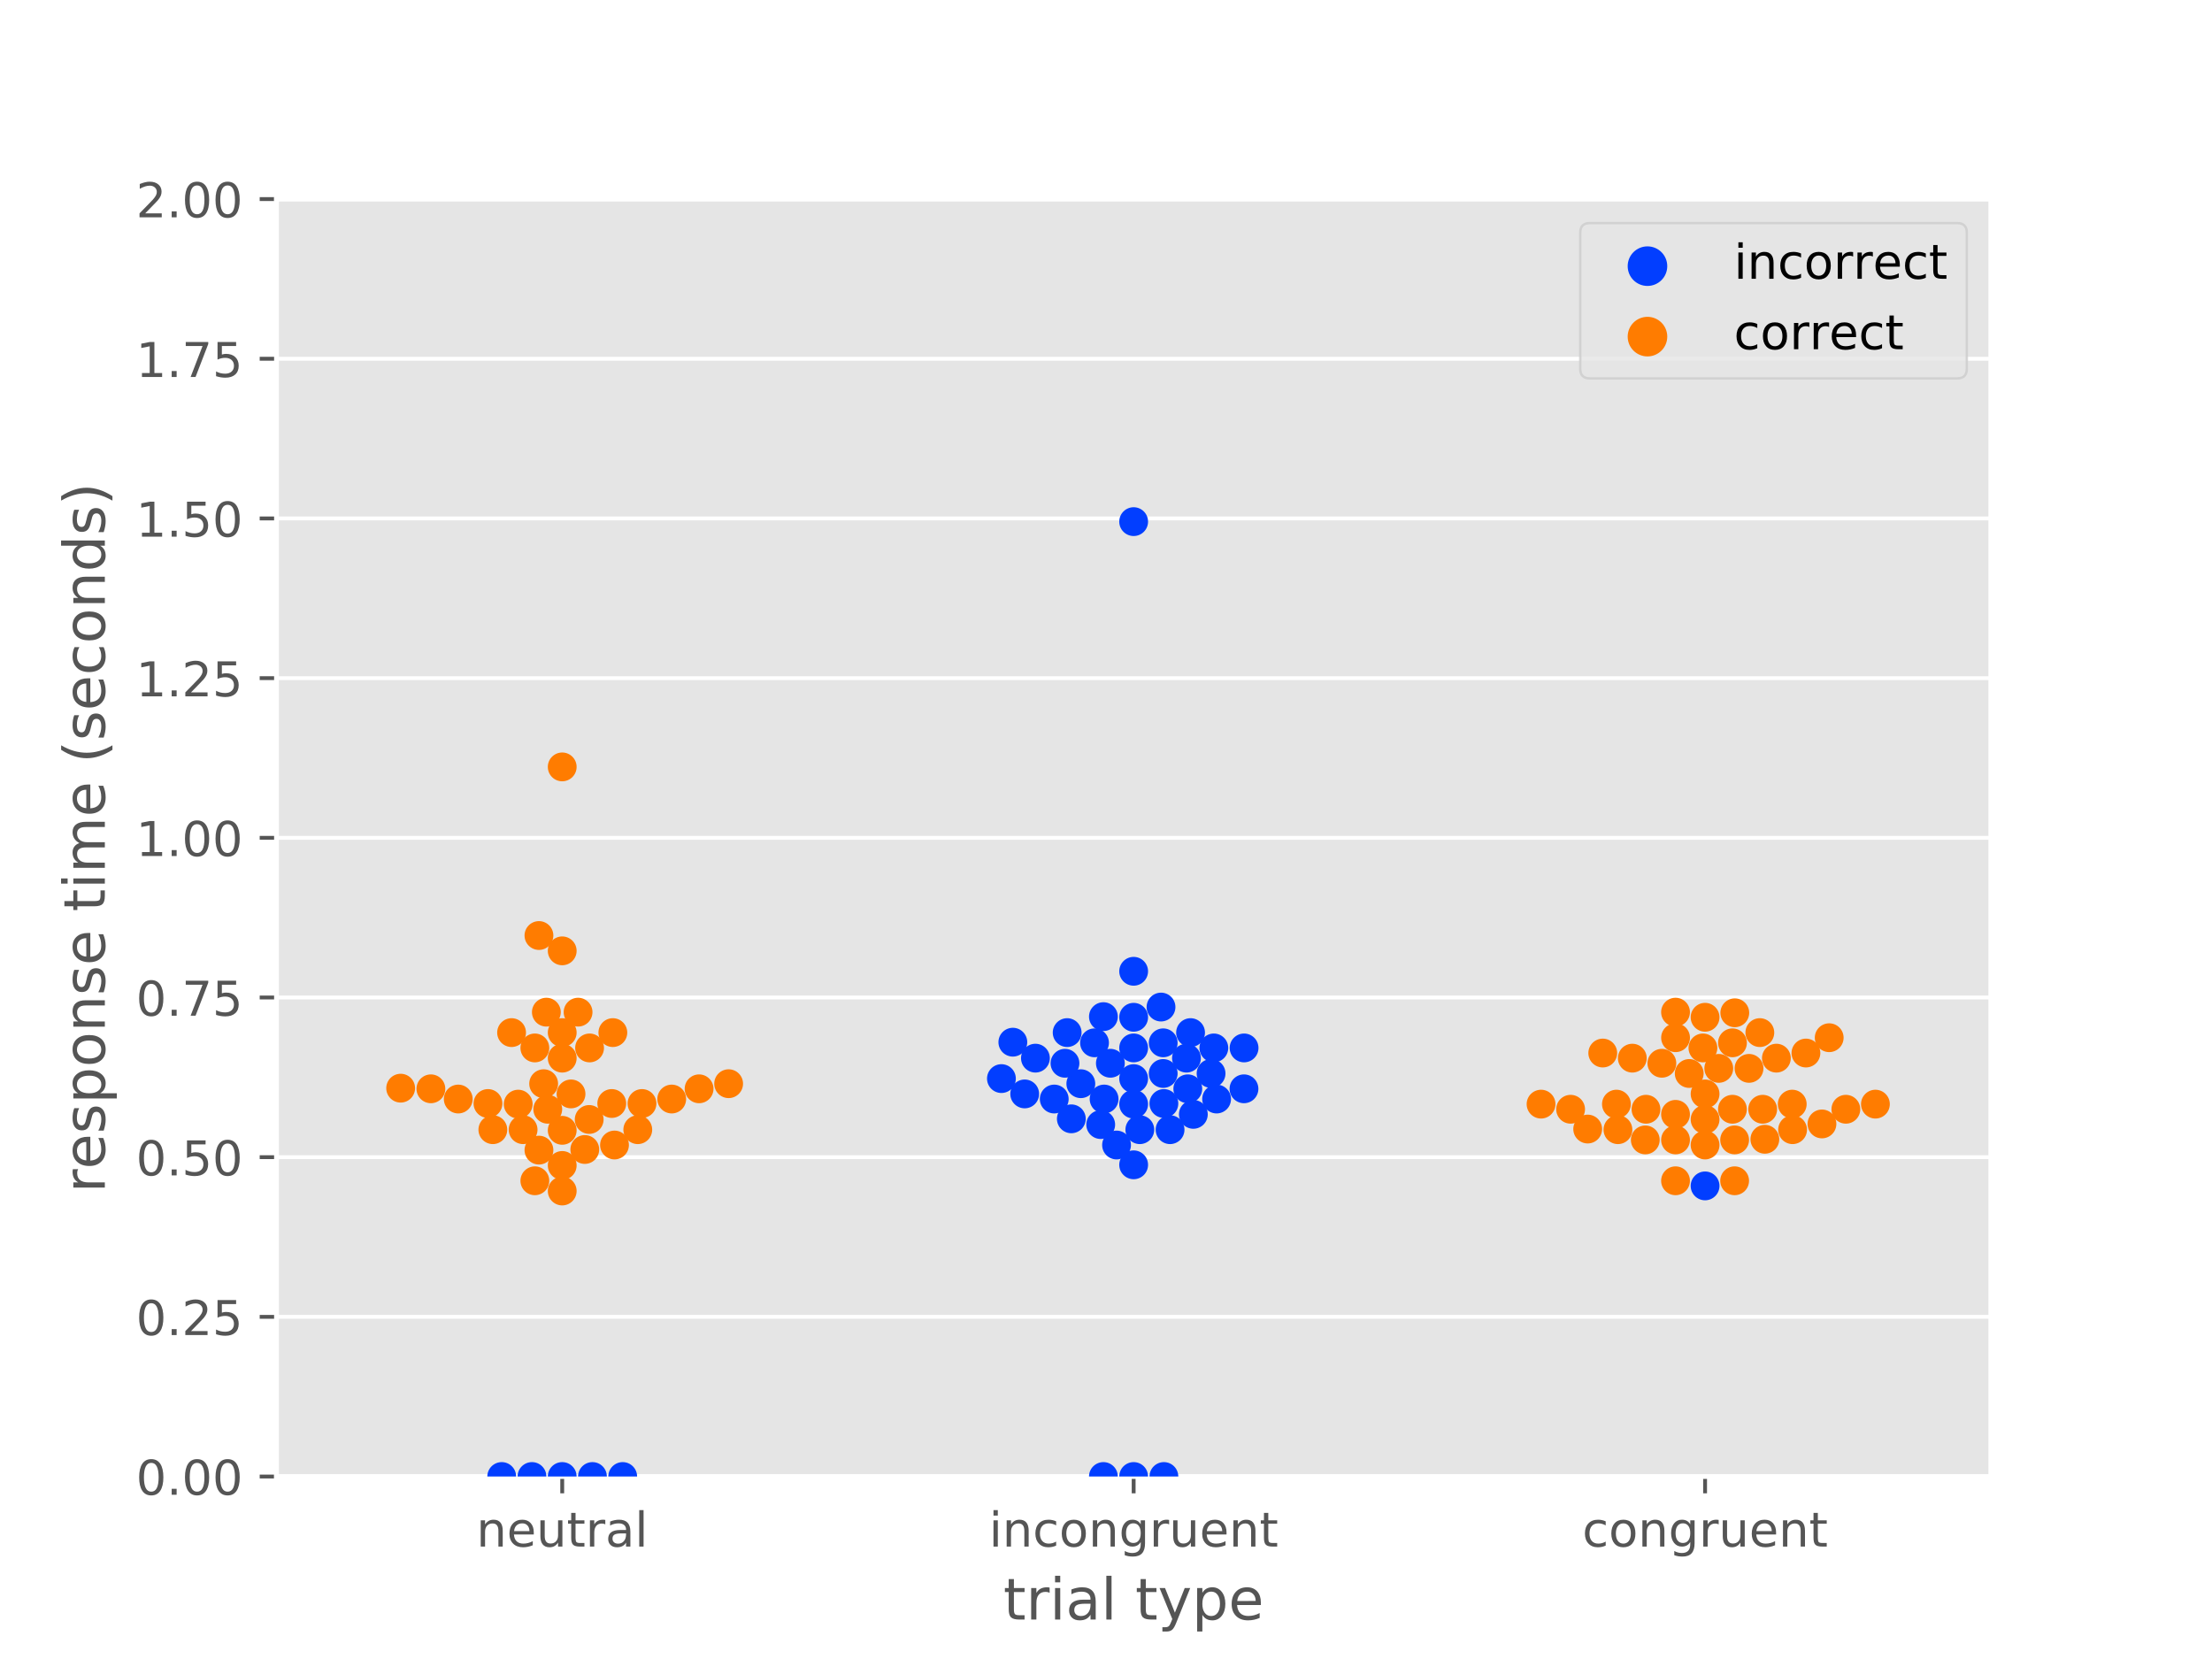 <?xml version="1.0" encoding="utf-8" standalone="no"?>
<!DOCTYPE svg PUBLIC "-//W3C//DTD SVG 1.1//EN"
  "http://www.w3.org/Graphics/SVG/1.1/DTD/svg11.dtd">
<!-- Created with matplotlib (https://matplotlib.org/) -->
<svg height="345.6pt" version="1.1" viewBox="0 0 460.8 345.6" width="460.8pt" xmlns="http://www.w3.org/2000/svg" xmlns:xlink="http://www.w3.org/1999/xlink">
 <defs>
  <style type="text/css">
*{stroke-linecap:butt;stroke-linejoin:round;}
  </style>
 </defs>
 <g id="figure_1">
  <g id="patch_1">
   <path d="M 0 345.6 
L 460.8 345.6 
L 460.8 0 
L 0 0 
z
" style="fill:#ffffff;"/>
  </g>
  <g id="axes_1">
   <g id="patch_2">
    <path d="M 57.6 307.584 
L 414.72 307.584 
L 414.72 41.472 
L 57.6 41.472 
z
" style="fill:#e5e5e5;"/>
   </g>
   <g id="matplotlib.axis_1">
    <g id="xtick_1">
     <g id="line2d_1">
      <defs>
       <path d="M 0 0 
L 0 3.5 
" id="m6e125bd7ee" style="stroke:#555555;stroke-width:0.8;"/>
      </defs>
      <g>
       <use style="fill:#555555;stroke:#555555;stroke-width:0.8;" x="117.12" xlink:href="#m6e125bd7ee" y="307.584"/>
      </g>
     </g>
     <g id="text_1">
      <!-- neutral -->
      <defs>
       <path d="M 54.891 33.016 
L 54.891 0 
L 45.906 0 
L 45.906 32.719 
Q 45.906 40.484 42.875 44.328 
Q 39.844 48.188 33.797 48.188 
Q 26.516 48.188 22.312 43.547 
Q 18.109 38.922 18.109 30.906 
L 18.109 0 
L 9.078 0 
L 9.078 54.688 
L 18.109 54.688 
L 18.109 46.188 
Q 21.344 51.125 25.703 53.562 
Q 30.078 56 35.797 56 
Q 45.219 56 50.047 50.172 
Q 54.891 44.344 54.891 33.016 
z
" id="DejaVuSans-110"/>
       <path d="M 56.203 29.594 
L 56.203 25.203 
L 14.891 25.203 
Q 15.484 15.922 20.484 11.062 
Q 25.484 6.203 34.422 6.203 
Q 39.594 6.203 44.453 7.469 
Q 49.312 8.734 54.109 11.281 
L 54.109 2.781 
Q 49.266 0.734 44.188 -0.344 
Q 39.109 -1.422 33.891 -1.422 
Q 20.797 -1.422 13.156 6.188 
Q 5.516 13.812 5.516 26.812 
Q 5.516 40.234 12.766 48.109 
Q 20.016 56 32.328 56 
Q 43.359 56 49.781 48.891 
Q 56.203 41.797 56.203 29.594 
z
M 47.219 32.234 
Q 47.125 39.594 43.094 43.984 
Q 39.062 48.391 32.422 48.391 
Q 24.906 48.391 20.391 44.141 
Q 15.875 39.891 15.188 32.172 
z
" id="DejaVuSans-101"/>
       <path d="M 8.5 21.578 
L 8.5 54.688 
L 17.484 54.688 
L 17.484 21.922 
Q 17.484 14.156 20.5 10.266 
Q 23.531 6.391 29.594 6.391 
Q 36.859 6.391 41.078 11.031 
Q 45.312 15.672 45.312 23.688 
L 45.312 54.688 
L 54.297 54.688 
L 54.297 0 
L 45.312 0 
L 45.312 8.406 
Q 42.047 3.422 37.719 1 
Q 33.406 -1.422 27.688 -1.422 
Q 18.266 -1.422 13.375 4.438 
Q 8.5 10.297 8.5 21.578 
z
M 31.109 56 
z
" id="DejaVuSans-117"/>
       <path d="M 18.312 70.219 
L 18.312 54.688 
L 36.812 54.688 
L 36.812 47.703 
L 18.312 47.703 
L 18.312 18.016 
Q 18.312 11.328 20.141 9.422 
Q 21.969 7.516 27.594 7.516 
L 36.812 7.516 
L 36.812 0 
L 27.594 0 
Q 17.188 0 13.234 3.875 
Q 9.281 7.766 9.281 18.016 
L 9.281 47.703 
L 2.688 47.703 
L 2.688 54.688 
L 9.281 54.688 
L 9.281 70.219 
z
" id="DejaVuSans-116"/>
       <path d="M 41.109 46.297 
Q 39.594 47.172 37.812 47.578 
Q 36.031 48 33.891 48 
Q 26.266 48 22.188 43.047 
Q 18.109 38.094 18.109 28.812 
L 18.109 0 
L 9.078 0 
L 9.078 54.688 
L 18.109 54.688 
L 18.109 46.188 
Q 20.953 51.172 25.484 53.578 
Q 30.031 56 36.531 56 
Q 37.453 56 38.578 55.875 
Q 39.703 55.766 41.062 55.516 
z
" id="DejaVuSans-114"/>
       <path d="M 34.281 27.484 
Q 23.391 27.484 19.188 25 
Q 14.984 22.516 14.984 16.5 
Q 14.984 11.719 18.141 8.906 
Q 21.297 6.109 26.703 6.109 
Q 34.188 6.109 38.703 11.406 
Q 43.219 16.703 43.219 25.484 
L 43.219 27.484 
z
M 52.203 31.203 
L 52.203 0 
L 43.219 0 
L 43.219 8.297 
Q 40.141 3.328 35.547 0.953 
Q 30.953 -1.422 24.312 -1.422 
Q 15.922 -1.422 10.953 3.297 
Q 6 8.016 6 15.922 
Q 6 25.141 12.172 29.828 
Q 18.359 34.516 30.609 34.516 
L 43.219 34.516 
L 43.219 35.406 
Q 43.219 41.609 39.141 45 
Q 35.062 48.391 27.688 48.391 
Q 23 48.391 18.547 47.266 
Q 14.109 46.141 10.016 43.891 
L 10.016 52.203 
Q 14.938 54.109 19.578 55.047 
Q 24.219 56 28.609 56 
Q 40.484 56 46.344 49.844 
Q 52.203 43.703 52.203 31.203 
z
" id="DejaVuSans-97"/>
       <path d="M 9.422 75.984 
L 18.406 75.984 
L 18.406 0 
L 9.422 0 
z
" id="DejaVuSans-108"/>
      </defs>
      <g style="fill:#555555;" transform="translate(99.237 322.182)scale(0.1 -0.1)">
       <use xlink:href="#DejaVuSans-110"/>
       <use x="63.379" xlink:href="#DejaVuSans-101"/>
       <use x="124.902" xlink:href="#DejaVuSans-117"/>
       <use x="188.281" xlink:href="#DejaVuSans-116"/>
       <use x="227.49" xlink:href="#DejaVuSans-114"/>
       <use x="268.604" xlink:href="#DejaVuSans-97"/>
       <use x="329.883" xlink:href="#DejaVuSans-108"/>
      </g>
     </g>
    </g>
    <g id="xtick_2">
     <g id="line2d_2">
      <g>
       <use style="fill:#555555;stroke:#555555;stroke-width:0.8;" x="236.16" xlink:href="#m6e125bd7ee" y="307.584"/>
      </g>
     </g>
     <g id="text_2">
      <!-- incongruent -->
      <defs>
       <path d="M 9.422 54.688 
L 18.406 54.688 
L 18.406 0 
L 9.422 0 
z
M 9.422 75.984 
L 18.406 75.984 
L 18.406 64.594 
L 9.422 64.594 
z
" id="DejaVuSans-105"/>
       <path d="M 48.781 52.594 
L 48.781 44.188 
Q 44.969 46.297 41.141 47.344 
Q 37.312 48.391 33.406 48.391 
Q 24.656 48.391 19.812 42.844 
Q 14.984 37.312 14.984 27.297 
Q 14.984 17.281 19.812 11.734 
Q 24.656 6.203 33.406 6.203 
Q 37.312 6.203 41.141 7.25 
Q 44.969 8.297 48.781 10.406 
L 48.781 2.094 
Q 45.016 0.344 40.984 -0.531 
Q 36.969 -1.422 32.422 -1.422 
Q 20.062 -1.422 12.781 6.344 
Q 5.516 14.109 5.516 27.297 
Q 5.516 40.672 12.859 48.328 
Q 20.219 56 33.016 56 
Q 37.156 56 41.109 55.141 
Q 45.062 54.297 48.781 52.594 
z
" id="DejaVuSans-99"/>
       <path d="M 30.609 48.391 
Q 23.391 48.391 19.188 42.75 
Q 14.984 37.109 14.984 27.297 
Q 14.984 17.484 19.156 11.844 
Q 23.344 6.203 30.609 6.203 
Q 37.797 6.203 41.984 11.859 
Q 46.188 17.531 46.188 27.297 
Q 46.188 37.016 41.984 42.703 
Q 37.797 48.391 30.609 48.391 
z
M 30.609 56 
Q 42.328 56 49.016 48.375 
Q 55.719 40.766 55.719 27.297 
Q 55.719 13.875 49.016 6.219 
Q 42.328 -1.422 30.609 -1.422 
Q 18.844 -1.422 12.172 6.219 
Q 5.516 13.875 5.516 27.297 
Q 5.516 40.766 12.172 48.375 
Q 18.844 56 30.609 56 
z
" id="DejaVuSans-111"/>
       <path d="M 45.406 27.984 
Q 45.406 37.75 41.375 43.109 
Q 37.359 48.484 30.078 48.484 
Q 22.859 48.484 18.828 43.109 
Q 14.797 37.75 14.797 27.984 
Q 14.797 18.266 18.828 12.891 
Q 22.859 7.516 30.078 7.516 
Q 37.359 7.516 41.375 12.891 
Q 45.406 18.266 45.406 27.984 
z
M 54.391 6.781 
Q 54.391 -7.172 48.188 -13.984 
Q 42 -20.797 29.203 -20.797 
Q 24.469 -20.797 20.266 -20.094 
Q 16.062 -19.391 12.109 -17.922 
L 12.109 -9.188 
Q 16.062 -11.328 19.922 -12.344 
Q 23.781 -13.375 27.781 -13.375 
Q 36.625 -13.375 41.016 -8.766 
Q 45.406 -4.156 45.406 5.172 
L 45.406 9.625 
Q 42.625 4.781 38.281 2.391 
Q 33.938 0 27.875 0 
Q 17.828 0 11.672 7.656 
Q 5.516 15.328 5.516 27.984 
Q 5.516 40.672 11.672 48.328 
Q 17.828 56 27.875 56 
Q 33.938 56 38.281 53.609 
Q 42.625 51.219 45.406 46.391 
L 45.406 54.688 
L 54.391 54.688 
z
" id="DejaVuSans-103"/>
      </defs>
      <g style="fill:#555555;" transform="translate(206.021 322.182)scale(0.1 -0.1)">
       <use xlink:href="#DejaVuSans-105"/>
       <use x="27.783" xlink:href="#DejaVuSans-110"/>
       <use x="91.162" xlink:href="#DejaVuSans-99"/>
       <use x="146.143" xlink:href="#DejaVuSans-111"/>
       <use x="207.324" xlink:href="#DejaVuSans-110"/>
       <use x="270.703" xlink:href="#DejaVuSans-103"/>
       <use x="334.18" xlink:href="#DejaVuSans-114"/>
       <use x="375.293" xlink:href="#DejaVuSans-117"/>
       <use x="438.672" xlink:href="#DejaVuSans-101"/>
       <use x="500.195" xlink:href="#DejaVuSans-110"/>
       <use x="563.574" xlink:href="#DejaVuSans-116"/>
      </g>
     </g>
    </g>
    <g id="xtick_3">
     <g id="line2d_3">
      <g>
       <use style="fill:#555555;stroke:#555555;stroke-width:0.8;" x="355.2" xlink:href="#m6e125bd7ee" y="307.584"/>
      </g>
     </g>
     <g id="text_3">
      <!-- congruent -->
      <g style="fill:#555555;" transform="translate(329.619 322.182)scale(0.1 -0.1)">
       <use xlink:href="#DejaVuSans-99"/>
       <use x="54.98" xlink:href="#DejaVuSans-111"/>
       <use x="116.162" xlink:href="#DejaVuSans-110"/>
       <use x="179.541" xlink:href="#DejaVuSans-103"/>
       <use x="243.018" xlink:href="#DejaVuSans-114"/>
       <use x="284.131" xlink:href="#DejaVuSans-117"/>
       <use x="347.51" xlink:href="#DejaVuSans-101"/>
       <use x="409.033" xlink:href="#DejaVuSans-110"/>
       <use x="472.412" xlink:href="#DejaVuSans-116"/>
      </g>
     </g>
    </g>
    <g id="text_4">
     <!-- trial type -->
     <defs>
      <path id="DejaVuSans-32"/>
      <path d="M 32.172 -5.078 
Q 28.375 -14.844 24.75 -17.812 
Q 21.141 -20.797 15.094 -20.797 
L 7.906 -20.797 
L 7.906 -13.281 
L 13.188 -13.281 
Q 16.891 -13.281 18.938 -11.516 
Q 21 -9.766 23.484 -3.219 
L 25.094 0.875 
L 2.984 54.688 
L 12.5 54.688 
L 29.594 11.922 
L 46.688 54.688 
L 56.203 54.688 
z
" id="DejaVuSans-121"/>
      <path d="M 18.109 8.203 
L 18.109 -20.797 
L 9.078 -20.797 
L 9.078 54.688 
L 18.109 54.688 
L 18.109 46.391 
Q 20.953 51.266 25.266 53.625 
Q 29.594 56 35.594 56 
Q 45.562 56 51.781 48.094 
Q 58.016 40.188 58.016 27.297 
Q 58.016 14.406 51.781 6.484 
Q 45.562 -1.422 35.594 -1.422 
Q 29.594 -1.422 25.266 0.953 
Q 20.953 3.328 18.109 8.203 
z
M 48.688 27.297 
Q 48.688 37.203 44.609 42.844 
Q 40.531 48.484 33.406 48.484 
Q 26.266 48.484 22.188 42.844 
Q 18.109 37.203 18.109 27.297 
Q 18.109 17.391 22.188 11.75 
Q 26.266 6.109 33.406 6.109 
Q 40.531 6.109 44.609 11.75 
Q 48.688 17.391 48.688 27.297 
z
" id="DejaVuSans-112"/>
     </defs>
     <g style="fill:#555555;" transform="translate(209.019 337.38)scale(0.12 -0.12)">
      <use xlink:href="#DejaVuSans-116"/>
      <use x="39.209" xlink:href="#DejaVuSans-114"/>
      <use x="80.322" xlink:href="#DejaVuSans-105"/>
      <use x="108.105" xlink:href="#DejaVuSans-97"/>
      <use x="169.385" xlink:href="#DejaVuSans-108"/>
      <use x="197.168" xlink:href="#DejaVuSans-32"/>
      <use x="228.955" xlink:href="#DejaVuSans-116"/>
      <use x="268.164" xlink:href="#DejaVuSans-121"/>
      <use x="327.344" xlink:href="#DejaVuSans-112"/>
      <use x="390.82" xlink:href="#DejaVuSans-101"/>
     </g>
    </g>
   </g>
   <g id="matplotlib.axis_2">
    <g id="ytick_1">
     <g id="line2d_4">
      <path clip-path="url(#p6ca550b993)" d="M 57.6 307.584 
L 414.72 307.584 
" style="fill:none;stroke:#ffffff;stroke-linecap:square;stroke-width:0.8;"/>
     </g>
     <g id="line2d_5">
      <defs>
       <path d="M 0 0 
L -3.5 0 
" id="md36f206230" style="stroke:#555555;stroke-width:0.8;"/>
      </defs>
      <g>
       <use style="fill:#555555;stroke:#555555;stroke-width:0.8;" x="57.6" xlink:href="#md36f206230" y="307.584"/>
      </g>
     </g>
     <g id="text_5">
      <!-- 0.00 -->
      <defs>
       <path d="M 31.781 66.406 
Q 24.172 66.406 20.328 58.906 
Q 16.5 51.422 16.5 36.375 
Q 16.5 21.391 20.328 13.891 
Q 24.172 6.391 31.781 6.391 
Q 39.453 6.391 43.281 13.891 
Q 47.125 21.391 47.125 36.375 
Q 47.125 51.422 43.281 58.906 
Q 39.453 66.406 31.781 66.406 
z
M 31.781 74.219 
Q 44.047 74.219 50.516 64.516 
Q 56.984 54.828 56.984 36.375 
Q 56.984 17.969 50.516 8.266 
Q 44.047 -1.422 31.781 -1.422 
Q 19.531 -1.422 13.062 8.266 
Q 6.594 17.969 6.594 36.375 
Q 6.594 54.828 13.062 64.516 
Q 19.531 74.219 31.781 74.219 
z
" id="DejaVuSans-48"/>
       <path d="M 10.688 12.406 
L 21 12.406 
L 21 0 
L 10.688 0 
z
" id="DejaVuSans-46"/>
      </defs>
      <g style="fill:#555555;" transform="translate(28.334 311.383)scale(0.1 -0.1)">
       <use xlink:href="#DejaVuSans-48"/>
       <use x="63.623" xlink:href="#DejaVuSans-46"/>
       <use x="95.41" xlink:href="#DejaVuSans-48"/>
       <use x="159.033" xlink:href="#DejaVuSans-48"/>
      </g>
     </g>
    </g>
    <g id="ytick_2">
     <g id="line2d_6">
      <path clip-path="url(#p6ca550b993)" d="M 57.6 274.32 
L 414.72 274.32 
" style="fill:none;stroke:#ffffff;stroke-linecap:square;stroke-width:0.8;"/>
     </g>
     <g id="line2d_7">
      <g>
       <use style="fill:#555555;stroke:#555555;stroke-width:0.8;" x="57.6" xlink:href="#md36f206230" y="274.32"/>
      </g>
     </g>
     <g id="text_6">
      <!-- 0.25 -->
      <defs>
       <path d="M 19.188 8.297 
L 53.609 8.297 
L 53.609 0 
L 7.328 0 
L 7.328 8.297 
Q 12.938 14.109 22.625 23.891 
Q 32.328 33.688 34.812 36.531 
Q 39.547 41.844 41.422 45.531 
Q 43.312 49.219 43.312 52.781 
Q 43.312 58.594 39.234 62.25 
Q 35.156 65.922 28.609 65.922 
Q 23.969 65.922 18.812 64.312 
Q 13.672 62.703 7.812 59.422 
L 7.812 69.391 
Q 13.766 71.781 18.938 73 
Q 24.125 74.219 28.422 74.219 
Q 39.75 74.219 46.484 68.547 
Q 53.219 62.891 53.219 53.422 
Q 53.219 48.922 51.531 44.891 
Q 49.859 40.875 45.406 35.406 
Q 44.188 33.984 37.641 27.219 
Q 31.109 20.453 19.188 8.297 
z
" id="DejaVuSans-50"/>
       <path d="M 10.797 72.906 
L 49.516 72.906 
L 49.516 64.594 
L 19.828 64.594 
L 19.828 46.734 
Q 21.969 47.469 24.109 47.828 
Q 26.266 48.188 28.422 48.188 
Q 40.625 48.188 47.75 41.5 
Q 54.891 34.812 54.891 23.391 
Q 54.891 11.625 47.562 5.094 
Q 40.234 -1.422 26.906 -1.422 
Q 22.312 -1.422 17.547 -0.641 
Q 12.797 0.141 7.719 1.703 
L 7.719 11.625 
Q 12.109 9.234 16.797 8.062 
Q 21.484 6.891 26.703 6.891 
Q 35.156 6.891 40.078 11.328 
Q 45.016 15.766 45.016 23.391 
Q 45.016 31 40.078 35.438 
Q 35.156 39.891 26.703 39.891 
Q 22.75 39.891 18.812 39.016 
Q 14.891 38.141 10.797 36.281 
z
" id="DejaVuSans-53"/>
      </defs>
      <g style="fill:#555555;" transform="translate(28.334 278.119)scale(0.1 -0.1)">
       <use xlink:href="#DejaVuSans-48"/>
       <use x="63.623" xlink:href="#DejaVuSans-46"/>
       <use x="95.41" xlink:href="#DejaVuSans-50"/>
       <use x="159.033" xlink:href="#DejaVuSans-53"/>
      </g>
     </g>
    </g>
    <g id="ytick_3">
     <g id="line2d_8">
      <path clip-path="url(#p6ca550b993)" d="M 57.6 241.056 
L 414.72 241.056 
" style="fill:none;stroke:#ffffff;stroke-linecap:square;stroke-width:0.8;"/>
     </g>
     <g id="line2d_9">
      <g>
       <use style="fill:#555555;stroke:#555555;stroke-width:0.8;" x="57.6" xlink:href="#md36f206230" y="241.056"/>
      </g>
     </g>
     <g id="text_7">
      <!-- 0.50 -->
      <g style="fill:#555555;" transform="translate(28.334 244.855)scale(0.1 -0.1)">
       <use xlink:href="#DejaVuSans-48"/>
       <use x="63.623" xlink:href="#DejaVuSans-46"/>
       <use x="95.41" xlink:href="#DejaVuSans-53"/>
       <use x="159.033" xlink:href="#DejaVuSans-48"/>
      </g>
     </g>
    </g>
    <g id="ytick_4">
     <g id="line2d_10">
      <path clip-path="url(#p6ca550b993)" d="M 57.6 207.792 
L 414.72 207.792 
" style="fill:none;stroke:#ffffff;stroke-linecap:square;stroke-width:0.8;"/>
     </g>
     <g id="line2d_11">
      <g>
       <use style="fill:#555555;stroke:#555555;stroke-width:0.8;" x="57.6" xlink:href="#md36f206230" y="207.792"/>
      </g>
     </g>
     <g id="text_8">
      <!-- 0.75 -->
      <defs>
       <path d="M 8.203 72.906 
L 55.078 72.906 
L 55.078 68.703 
L 28.609 0 
L 18.312 0 
L 43.219 64.594 
L 8.203 64.594 
z
" id="DejaVuSans-55"/>
      </defs>
      <g style="fill:#555555;" transform="translate(28.334 211.591)scale(0.1 -0.1)">
       <use xlink:href="#DejaVuSans-48"/>
       <use x="63.623" xlink:href="#DejaVuSans-46"/>
       <use x="95.41" xlink:href="#DejaVuSans-55"/>
       <use x="159.033" xlink:href="#DejaVuSans-53"/>
      </g>
     </g>
    </g>
    <g id="ytick_5">
     <g id="line2d_12">
      <path clip-path="url(#p6ca550b993)" d="M 57.6 174.528 
L 414.72 174.528 
" style="fill:none;stroke:#ffffff;stroke-linecap:square;stroke-width:0.8;"/>
     </g>
     <g id="line2d_13">
      <g>
       <use style="fill:#555555;stroke:#555555;stroke-width:0.8;" x="57.6" xlink:href="#md36f206230" y="174.528"/>
      </g>
     </g>
     <g id="text_9">
      <!-- 1.00 -->
      <defs>
       <path d="M 12.406 8.297 
L 28.516 8.297 
L 28.516 63.922 
L 10.984 60.406 
L 10.984 69.391 
L 28.422 72.906 
L 38.281 72.906 
L 38.281 8.297 
L 54.391 8.297 
L 54.391 0 
L 12.406 0 
z
" id="DejaVuSans-49"/>
      </defs>
      <g style="fill:#555555;" transform="translate(28.334 178.327)scale(0.1 -0.1)">
       <use xlink:href="#DejaVuSans-49"/>
       <use x="63.623" xlink:href="#DejaVuSans-46"/>
       <use x="95.41" xlink:href="#DejaVuSans-48"/>
       <use x="159.033" xlink:href="#DejaVuSans-48"/>
      </g>
     </g>
    </g>
    <g id="ytick_6">
     <g id="line2d_14">
      <path clip-path="url(#p6ca550b993)" d="M 57.6 141.264 
L 414.72 141.264 
" style="fill:none;stroke:#ffffff;stroke-linecap:square;stroke-width:0.8;"/>
     </g>
     <g id="line2d_15">
      <g>
       <use style="fill:#555555;stroke:#555555;stroke-width:0.8;" x="57.6" xlink:href="#md36f206230" y="141.264"/>
      </g>
     </g>
     <g id="text_10">
      <!-- 1.25 -->
      <g style="fill:#555555;" transform="translate(28.334 145.063)scale(0.1 -0.1)">
       <use xlink:href="#DejaVuSans-49"/>
       <use x="63.623" xlink:href="#DejaVuSans-46"/>
       <use x="95.41" xlink:href="#DejaVuSans-50"/>
       <use x="159.033" xlink:href="#DejaVuSans-53"/>
      </g>
     </g>
    </g>
    <g id="ytick_7">
     <g id="line2d_16">
      <path clip-path="url(#p6ca550b993)" d="M 57.6 108 
L 414.72 108 
" style="fill:none;stroke:#ffffff;stroke-linecap:square;stroke-width:0.8;"/>
     </g>
     <g id="line2d_17">
      <g>
       <use style="fill:#555555;stroke:#555555;stroke-width:0.8;" x="57.6" xlink:href="#md36f206230" y="108"/>
      </g>
     </g>
     <g id="text_11">
      <!-- 1.50 -->
      <g style="fill:#555555;" transform="translate(28.334 111.799)scale(0.1 -0.1)">
       <use xlink:href="#DejaVuSans-49"/>
       <use x="63.623" xlink:href="#DejaVuSans-46"/>
       <use x="95.41" xlink:href="#DejaVuSans-53"/>
       <use x="159.033" xlink:href="#DejaVuSans-48"/>
      </g>
     </g>
    </g>
    <g id="ytick_8">
     <g id="line2d_18">
      <path clip-path="url(#p6ca550b993)" d="M 57.6 74.736 
L 414.72 74.736 
" style="fill:none;stroke:#ffffff;stroke-linecap:square;stroke-width:0.8;"/>
     </g>
     <g id="line2d_19">
      <g>
       <use style="fill:#555555;stroke:#555555;stroke-width:0.8;" x="57.6" xlink:href="#md36f206230" y="74.736"/>
      </g>
     </g>
     <g id="text_12">
      <!-- 1.75 -->
      <g style="fill:#555555;" transform="translate(28.334 78.535)scale(0.1 -0.1)">
       <use xlink:href="#DejaVuSans-49"/>
       <use x="63.623" xlink:href="#DejaVuSans-46"/>
       <use x="95.41" xlink:href="#DejaVuSans-55"/>
       <use x="159.033" xlink:href="#DejaVuSans-53"/>
      </g>
     </g>
    </g>
    <g id="ytick_9">
     <g id="line2d_20">
      <path clip-path="url(#p6ca550b993)" d="M 57.6 41.472 
L 414.72 41.472 
" style="fill:none;stroke:#ffffff;stroke-linecap:square;stroke-width:0.8;"/>
     </g>
     <g id="line2d_21">
      <g>
       <use style="fill:#555555;stroke:#555555;stroke-width:0.8;" x="57.6" xlink:href="#md36f206230" y="41.472"/>
      </g>
     </g>
     <g id="text_13">
      <!-- 2.00 -->
      <g style="fill:#555555;" transform="translate(28.334 45.271)scale(0.1 -0.1)">
       <use xlink:href="#DejaVuSans-50"/>
       <use x="63.623" xlink:href="#DejaVuSans-46"/>
       <use x="95.41" xlink:href="#DejaVuSans-48"/>
       <use x="159.033" xlink:href="#DejaVuSans-48"/>
      </g>
     </g>
    </g>
    <g id="text_14">
     <!-- response time (seconds) -->
     <defs>
      <path d="M 44.281 53.078 
L 44.281 44.578 
Q 40.484 46.531 36.375 47.5 
Q 32.281 48.484 27.875 48.484 
Q 21.188 48.484 17.844 46.438 
Q 14.5 44.391 14.5 40.281 
Q 14.5 37.156 16.891 35.375 
Q 19.281 33.594 26.516 31.984 
L 29.594 31.297 
Q 39.156 29.25 43.188 25.516 
Q 47.219 21.781 47.219 15.094 
Q 47.219 7.469 41.188 3.016 
Q 35.156 -1.422 24.609 -1.422 
Q 20.219 -1.422 15.453 -0.562 
Q 10.688 0.297 5.422 2 
L 5.422 11.281 
Q 10.406 8.688 15.234 7.391 
Q 20.062 6.109 24.812 6.109 
Q 31.156 6.109 34.562 8.281 
Q 37.984 10.453 37.984 14.406 
Q 37.984 18.062 35.516 20.016 
Q 33.062 21.969 24.703 23.781 
L 21.578 24.516 
Q 13.234 26.266 9.516 29.906 
Q 5.812 33.547 5.812 39.891 
Q 5.812 47.609 11.281 51.797 
Q 16.75 56 26.812 56 
Q 31.781 56 36.172 55.266 
Q 40.578 54.547 44.281 53.078 
z
" id="DejaVuSans-115"/>
      <path d="M 52 44.188 
Q 55.375 50.25 60.062 53.125 
Q 64.75 56 71.094 56 
Q 79.641 56 84.281 50.016 
Q 88.922 44.047 88.922 33.016 
L 88.922 0 
L 79.891 0 
L 79.891 32.719 
Q 79.891 40.578 77.094 44.375 
Q 74.312 48.188 68.609 48.188 
Q 61.625 48.188 57.562 43.547 
Q 53.516 38.922 53.516 30.906 
L 53.516 0 
L 44.484 0 
L 44.484 32.719 
Q 44.484 40.625 41.703 44.406 
Q 38.922 48.188 33.109 48.188 
Q 26.219 48.188 22.156 43.531 
Q 18.109 38.875 18.109 30.906 
L 18.109 0 
L 9.078 0 
L 9.078 54.688 
L 18.109 54.688 
L 18.109 46.188 
Q 21.188 51.219 25.484 53.609 
Q 29.781 56 35.688 56 
Q 41.656 56 45.828 52.969 
Q 50 49.953 52 44.188 
z
" id="DejaVuSans-109"/>
      <path d="M 31 75.875 
Q 24.469 64.656 21.281 53.656 
Q 18.109 42.672 18.109 31.391 
Q 18.109 20.125 21.312 9.062 
Q 24.516 -2 31 -13.188 
L 23.188 -13.188 
Q 15.875 -1.703 12.234 9.375 
Q 8.594 20.453 8.594 31.391 
Q 8.594 42.281 12.203 53.312 
Q 15.828 64.359 23.188 75.875 
z
" id="DejaVuSans-40"/>
      <path d="M 45.406 46.391 
L 45.406 75.984 
L 54.391 75.984 
L 54.391 0 
L 45.406 0 
L 45.406 8.203 
Q 42.578 3.328 38.25 0.953 
Q 33.938 -1.422 27.875 -1.422 
Q 17.969 -1.422 11.734 6.484 
Q 5.516 14.406 5.516 27.297 
Q 5.516 40.188 11.734 48.094 
Q 17.969 56 27.875 56 
Q 33.938 56 38.25 53.625 
Q 42.578 51.266 45.406 46.391 
z
M 14.797 27.297 
Q 14.797 17.391 18.875 11.75 
Q 22.953 6.109 30.078 6.109 
Q 37.203 6.109 41.297 11.75 
Q 45.406 17.391 45.406 27.297 
Q 45.406 37.203 41.297 42.844 
Q 37.203 48.484 30.078 48.484 
Q 22.953 48.484 18.875 42.844 
Q 14.797 37.203 14.797 27.297 
z
" id="DejaVuSans-100"/>
      <path d="M 8.016 75.875 
L 15.828 75.875 
Q 23.141 64.359 26.781 53.312 
Q 30.422 42.281 30.422 31.391 
Q 30.422 20.453 26.781 9.375 
Q 23.141 -1.703 15.828 -13.188 
L 8.016 -13.188 
Q 14.5 -2 17.703 9.062 
Q 20.906 20.125 20.906 31.391 
Q 20.906 42.672 17.703 53.656 
Q 14.5 64.656 8.016 75.875 
z
" id="DejaVuSans-41"/>
     </defs>
     <g style="fill:#555555;" transform="translate(21.839 248.486)rotate(-90)scale(0.12 -0.12)">
      <use xlink:href="#DejaVuSans-114"/>
      <use x="41.082" xlink:href="#DejaVuSans-101"/>
      <use x="102.605" xlink:href="#DejaVuSans-115"/>
      <use x="154.705" xlink:href="#DejaVuSans-112"/>
      <use x="218.182" xlink:href="#DejaVuSans-111"/>
      <use x="279.363" xlink:href="#DejaVuSans-110"/>
      <use x="342.742" xlink:href="#DejaVuSans-115"/>
      <use x="394.842" xlink:href="#DejaVuSans-101"/>
      <use x="456.365" xlink:href="#DejaVuSans-32"/>
      <use x="488.152" xlink:href="#DejaVuSans-116"/>
      <use x="527.361" xlink:href="#DejaVuSans-105"/>
      <use x="555.145" xlink:href="#DejaVuSans-109"/>
      <use x="652.557" xlink:href="#DejaVuSans-101"/>
      <use x="714.08" xlink:href="#DejaVuSans-32"/>
      <use x="745.867" xlink:href="#DejaVuSans-40"/>
      <use x="784.881" xlink:href="#DejaVuSans-115"/>
      <use x="836.98" xlink:href="#DejaVuSans-101"/>
      <use x="898.504" xlink:href="#DejaVuSans-99"/>
      <use x="953.484" xlink:href="#DejaVuSans-111"/>
      <use x="1014.666" xlink:href="#DejaVuSans-110"/>
      <use x="1078.045" xlink:href="#DejaVuSans-100"/>
      <use x="1141.521" xlink:href="#DejaVuSans-115"/>
      <use x="1193.621" xlink:href="#DejaVuSans-41"/>
     </g>
    </g>
   </g>
   <g id="PathCollection_1"/>
   <g id="PathCollection_2"/>
   <g id="patch_3">
    <path d="M 57.6 307.584 
L 57.6 41.472 
" style="fill:none;stroke:#ffffff;stroke-linecap:square;stroke-linejoin:miter;"/>
   </g>
   <g id="patch_4">
    <path d="M 414.72 307.584 
L 414.72 41.472 
" style="fill:none;stroke:#ffffff;stroke-linecap:square;stroke-linejoin:miter;"/>
   </g>
   <g id="patch_5">
    <path d="M 57.6 307.584 
L 414.72 307.584 
" style="fill:none;stroke:#ffffff;stroke-linecap:square;stroke-linejoin:miter;"/>
   </g>
   <g id="patch_6">
    <path d="M 57.6 41.472 
L 414.72 41.472 
" style="fill:none;stroke:#ffffff;stroke-linecap:square;stroke-linejoin:miter;"/>
   </g>
   <g id="PathCollection_3">
    <defs>
     <path d="M 0 3 
C 0.796 3 1.559 2.684 2.121 2.121 
C 2.684 1.559 3 0.796 3 0 
C 3 -0.796 2.684 -1.559 2.121 -2.121 
C 1.559 -2.684 0.796 -3 0 -3 
C -0.796 -3 -1.559 -2.684 -2.121 -2.121 
C -2.684 -1.559 -3 -0.796 -3 0 
C -3 0.796 -2.684 1.559 -2.121 2.121 
C -1.559 2.684 -0.796 3 0 3 
z
" id="C0_0_fef37263fc"/>
    </defs>
    <g clip-path="url(#p6ca550b993)">
     <use style="fill:#023eff;" x="117.12" xlink:href="#C0_0_fef37263fc" y="307.584"/>
    </g>
    <g clip-path="url(#p6ca550b993)">
     <use style="fill:#023eff;" x="110.82" xlink:href="#C0_0_fef37263fc" y="307.584"/>
    </g>
    <g clip-path="url(#p6ca550b993)">
     <use style="fill:#023eff;" x="123.42" xlink:href="#C0_0_fef37263fc" y="307.584"/>
    </g>
    <g clip-path="url(#p6ca550b993)">
     <use style="fill:#023eff;" x="104.52" xlink:href="#C0_0_fef37263fc" y="307.584"/>
    </g>
    <g clip-path="url(#p6ca550b993)">
     <use style="fill:#023eff;" x="129.72" xlink:href="#C0_0_fef37263fc" y="307.584"/>
    </g>
    <g clip-path="url(#p6ca550b993)">
     <use style="fill:#ff7c00;" x="117.12" xlink:href="#C0_0_fef37263fc" y="248.108"/>
    </g>
    <g clip-path="url(#p6ca550b993)">
     <use style="fill:#ff7c00;" x="111.42" xlink:href="#C0_0_fef37263fc" y="245.979"/>
    </g>
    <g clip-path="url(#p6ca550b993)">
     <use style="fill:#ff7c00;" x="117.12" xlink:href="#C0_0_fef37263fc" y="242.786"/>
    </g>
    <g clip-path="url(#p6ca550b993)">
     <use style="fill:#ff7c00;" x="112.272" xlink:href="#C0_0_fef37263fc" y="239.592"/>
    </g>
    <g clip-path="url(#p6ca550b993)">
     <use style="fill:#ff7c00;" x="121.823" xlink:href="#C0_0_fef37263fc" y="239.459"/>
    </g>
    <g clip-path="url(#p6ca550b993)">
     <use style="fill:#ff7c00;" x="128.013" xlink:href="#C0_0_fef37263fc" y="238.528"/>
    </g>
    <g clip-path="url(#p6ca550b993)">
     <use style="fill:#ff7c00;" x="117.12" xlink:href="#C0_0_fef37263fc" y="235.468"/>
    </g>
    <g clip-path="url(#p6ca550b993)">
     <use style="fill:#ff7c00;" x="108.97" xlink:href="#C0_0_fef37263fc" y="235.335"/>
    </g>
    <g clip-path="url(#p6ca550b993)">
     <use style="fill:#ff7c00;" x="102.67" xlink:href="#C0_0_fef37263fc" y="235.335"/>
    </g>
    <g clip-path="url(#p6ca550b993)">
     <use style="fill:#ff7c00;" x="132.861" xlink:href="#C0_0_fef37263fc" y="235.335"/>
    </g>
    <g clip-path="url(#p6ca550b993)">
     <use style="fill:#ff7c00;" x="122.738" xlink:href="#C0_0_fef37263fc" y="233.206"/>
    </g>
    <g clip-path="url(#p6ca550b993)">
     <use style="fill:#ff7c00;" x="114.107" xlink:href="#C0_0_fef37263fc" y="231.077"/>
    </g>
    <g clip-path="url(#p6ca550b993)">
     <use style="fill:#ff7c00;" x="107.951" xlink:href="#C0_0_fef37263fc" y="230.012"/>
    </g>
    <g clip-path="url(#p6ca550b993)">
     <use style="fill:#ff7c00;" x="127.442" xlink:href="#C0_0_fef37263fc" y="229.879"/>
    </g>
    <g clip-path="url(#p6ca550b993)">
     <use style="fill:#ff7c00;" x="101.653" xlink:href="#C0_0_fef37263fc" y="229.879"/>
    </g>
    <g clip-path="url(#p6ca550b993)">
     <use style="fill:#ff7c00;" x="133.742" xlink:href="#C0_0_fef37263fc" y="229.879"/>
    </g>
    <g clip-path="url(#p6ca550b993)">
     <use style="fill:#ff7c00;" x="95.463" xlink:href="#C0_0_fef37263fc" y="228.948"/>
    </g>
    <g clip-path="url(#p6ca550b993)">
     <use style="fill:#ff7c00;" x="139.932" xlink:href="#C0_0_fef37263fc" y="228.948"/>
    </g>
    <g clip-path="url(#p6ca550b993)">
     <use style="fill:#ff7c00;" x="118.954" xlink:href="#C0_0_fef37263fc" y="227.883"/>
    </g>
    <g clip-path="url(#p6ca550b993)">
     <use style="fill:#ff7c00;" x="89.763" xlink:href="#C0_0_fef37263fc" y="226.819"/>
    </g>
    <g clip-path="url(#p6ca550b993)">
     <use style="fill:#ff7c00;" x="145.632" xlink:href="#C0_0_fef37263fc" y="226.819"/>
    </g>
    <g clip-path="url(#p6ca550b993)">
     <use style="fill:#ff7c00;" x="83.465" xlink:href="#C0_0_fef37263fc" y="226.686"/>
    </g>
    <g clip-path="url(#p6ca550b993)">
     <use style="fill:#ff7c00;" x="113.254" xlink:href="#C0_0_fef37263fc" y="225.755"/>
    </g>
    <g clip-path="url(#p6ca550b993)">
     <use style="fill:#ff7c00;" x="151.788" xlink:href="#C0_0_fef37263fc" y="225.755"/>
    </g>
    <g clip-path="url(#p6ca550b993)">
     <use style="fill:#ff7c00;" x="117.12" xlink:href="#C0_0_fef37263fc" y="220.432"/>
    </g>
    <g clip-path="url(#p6ca550b993)">
     <use style="fill:#ff7c00;" x="111.42" xlink:href="#C0_0_fef37263fc" y="218.303"/>
    </g>
    <g clip-path="url(#p6ca550b993)">
     <use style="fill:#ff7c00;" x="122.82" xlink:href="#C0_0_fef37263fc" y="218.303"/>
    </g>
    <g clip-path="url(#p6ca550b993)">
     <use style="fill:#ff7c00;" x="117.12" xlink:href="#C0_0_fef37263fc" y="215.11"/>
    </g>
    <g clip-path="url(#p6ca550b993)">
     <use style="fill:#ff7c00;" x="106.572" xlink:href="#C0_0_fef37263fc" y="215.11"/>
    </g>
    <g clip-path="url(#p6ca550b993)">
     <use style="fill:#ff7c00;" x="127.668" xlink:href="#C0_0_fef37263fc" y="215.11"/>
    </g>
    <g clip-path="url(#p6ca550b993)">
     <use style="fill:#ff7c00;" x="113.817" xlink:href="#C0_0_fef37263fc" y="210.852"/>
    </g>
    <g clip-path="url(#p6ca550b993)">
     <use style="fill:#ff7c00;" x="120.423" xlink:href="#C0_0_fef37263fc" y="210.852"/>
    </g>
    <g clip-path="url(#p6ca550b993)">
     <use style="fill:#ff7c00;" x="117.12" xlink:href="#C0_0_fef37263fc" y="198.079"/>
    </g>
    <g clip-path="url(#p6ca550b993)">
     <use style="fill:#ff7c00;" x="112.272" xlink:href="#C0_0_fef37263fc" y="194.886"/>
    </g>
    <g clip-path="url(#p6ca550b993)">
     <use style="fill:#ff7c00;" x="117.12" xlink:href="#C0_0_fef37263fc" y="159.759"/>
    </g>
   </g>
   <g id="PathCollection_4">
    <defs>
     <path d="M 0 3 
C 0.796 3 1.559 2.684 2.121 2.121 
C 2.684 1.559 3 0.796 3 0 
C 3 -0.796 2.684 -1.559 2.121 -2.121 
C 1.559 -2.684 0.796 -3 0 -3 
C -0.796 -3 -1.559 -2.684 -2.121 -2.121 
C -2.684 -1.559 -3 -0.796 -3 0 
C -3 0.796 -2.684 1.559 -2.121 2.121 
C -1.559 2.684 -0.796 3 0 3 
z
" id="C1_0_c3be05acea"/>
    </defs>
    <g clip-path="url(#p6ca550b993)">
     <use style="fill:#023eff;" x="236.16" xlink:href="#C1_0_c3be05acea" y="307.584"/>
    </g>
    <g clip-path="url(#p6ca550b993)">
     <use style="fill:#023eff;" x="229.86" xlink:href="#C1_0_c3be05acea" y="307.584"/>
    </g>
    <g clip-path="url(#p6ca550b993)">
     <use style="fill:#023eff;" x="242.46" xlink:href="#C1_0_c3be05acea" y="307.584"/>
    </g>
    <g clip-path="url(#p6ca550b993)">
     <use style="fill:#023eff;" x="236.16" xlink:href="#C1_0_c3be05acea" y="242.653"/>
    </g>
    <g clip-path="url(#p6ca550b993)">
     <use style="fill:#023eff;" x="232.599" xlink:href="#C1_0_c3be05acea" y="238.528"/>
    </g>
    <g clip-path="url(#p6ca550b993)">
     <use style="fill:#023eff;" x="237.447" xlink:href="#C1_0_c3be05acea" y="235.335"/>
    </g>
    <g clip-path="url(#p6ca550b993)">
     <use style="fill:#023eff;" x="243.747" xlink:href="#C1_0_c3be05acea" y="235.335"/>
    </g>
    <g clip-path="url(#p6ca550b993)">
     <use style="fill:#023eff;" x="229.297" xlink:href="#C1_0_c3be05acea" y="234.27"/>
    </g>
    <g clip-path="url(#p6ca550b993)">
     <use style="fill:#023eff;" x="223.18" xlink:href="#C1_0_c3be05acea" y="233.073"/>
    </g>
    <g clip-path="url(#p6ca550b993)">
     <use style="fill:#023eff;" x="248.595" xlink:href="#C1_0_c3be05acea" y="232.141"/>
    </g>
    <g clip-path="url(#p6ca550b993)">
     <use style="fill:#023eff;" x="236.16" xlink:href="#C1_0_c3be05acea" y="230.012"/>
    </g>
    <g clip-path="url(#p6ca550b993)">
     <use style="fill:#023eff;" x="242.458" xlink:href="#C1_0_c3be05acea" y="229.879"/>
    </g>
    <g clip-path="url(#p6ca550b993)">
     <use style="fill:#023eff;" x="230.004" xlink:href="#C1_0_c3be05acea" y="228.948"/>
    </g>
    <g clip-path="url(#p6ca550b993)">
     <use style="fill:#023eff;" x="219.619" xlink:href="#C1_0_c3be05acea" y="228.948"/>
    </g>
    <g clip-path="url(#p6ca550b993)">
     <use style="fill:#023eff;" x="253.442" xlink:href="#C1_0_c3be05acea" y="228.948"/>
    </g>
    <g clip-path="url(#p6ca550b993)">
     <use style="fill:#023eff;" x="213.464" xlink:href="#C1_0_c3be05acea" y="227.883"/>
    </g>
    <g clip-path="url(#p6ca550b993)">
     <use style="fill:#023eff;" x="247.44" xlink:href="#C1_0_c3be05acea" y="226.819"/>
    </g>
    <g clip-path="url(#p6ca550b993)">
     <use style="fill:#023eff;" x="259.143" xlink:href="#C1_0_c3be05acea" y="226.819"/>
    </g>
    <g clip-path="url(#p6ca550b993)">
     <use style="fill:#023eff;" x="225.157" xlink:href="#C1_0_c3be05acea" y="225.755"/>
    </g>
    <g clip-path="url(#p6ca550b993)">
     <use style="fill:#023eff;" x="236.16" xlink:href="#C1_0_c3be05acea" y="224.69"/>
    </g>
    <g clip-path="url(#p6ca550b993)">
     <use style="fill:#023eff;" x="208.616" xlink:href="#C1_0_c3be05acea" y="224.69"/>
    </g>
    <g clip-path="url(#p6ca550b993)">
     <use style="fill:#023eff;" x="242.316" xlink:href="#C1_0_c3be05acea" y="223.626"/>
    </g>
    <g clip-path="url(#p6ca550b993)">
     <use style="fill:#023eff;" x="252.288" xlink:href="#C1_0_c3be05acea" y="223.626"/>
    </g>
    <g clip-path="url(#p6ca550b993)">
     <use style="fill:#023eff;" x="231.312" xlink:href="#C1_0_c3be05acea" y="221.497"/>
    </g>
    <g clip-path="url(#p6ca550b993)">
     <use style="fill:#023eff;" x="221.854" xlink:href="#C1_0_c3be05acea" y="221.497"/>
    </g>
    <g clip-path="url(#p6ca550b993)">
     <use style="fill:#023eff;" x="247.163" xlink:href="#C1_0_c3be05acea" y="220.432"/>
    </g>
    <g clip-path="url(#p6ca550b993)">
     <use style="fill:#023eff;" x="215.698" xlink:href="#C1_0_c3be05acea" y="220.432"/>
    </g>
    <g clip-path="url(#p6ca550b993)">
     <use style="fill:#023eff;" x="236.16" xlink:href="#C1_0_c3be05acea" y="218.303"/>
    </g>
    <g clip-path="url(#p6ca550b993)">
     <use style="fill:#023eff;" x="252.864" xlink:href="#C1_0_c3be05acea" y="218.303"/>
    </g>
    <g clip-path="url(#p6ca550b993)">
     <use style="fill:#023eff;" x="259.164" xlink:href="#C1_0_c3be05acea" y="218.303"/>
    </g>
    <g clip-path="url(#p6ca550b993)">
     <use style="fill:#023eff;" x="242.316" xlink:href="#C1_0_c3be05acea" y="217.239"/>
    </g>
    <g clip-path="url(#p6ca550b993)">
     <use style="fill:#023eff;" x="228.01" xlink:href="#C1_0_c3be05acea" y="217.239"/>
    </g>
    <g clip-path="url(#p6ca550b993)">
     <use style="fill:#023eff;" x="210.995" xlink:href="#C1_0_c3be05acea" y="217.106"/>
    </g>
    <g clip-path="url(#p6ca550b993)">
     <use style="fill:#023eff;" x="248.016" xlink:href="#C1_0_c3be05acea" y="215.11"/>
    </g>
    <g clip-path="url(#p6ca550b993)">
     <use style="fill:#023eff;" x="222.309" xlink:href="#C1_0_c3be05acea" y="215.11"/>
    </g>
    <g clip-path="url(#p6ca550b993)">
     <use style="fill:#023eff;" x="236.16" xlink:href="#C1_0_c3be05acea" y="211.917"/>
    </g>
    <g clip-path="url(#p6ca550b993)">
     <use style="fill:#023eff;" x="229.862" xlink:href="#C1_0_c3be05acea" y="211.784"/>
    </g>
    <g clip-path="url(#p6ca550b993)">
     <use style="fill:#023eff;" x="241.86" xlink:href="#C1_0_c3be05acea" y="209.788"/>
    </g>
    <g clip-path="url(#p6ca550b993)">
     <use style="fill:#023eff;" x="236.16" xlink:href="#C1_0_c3be05acea" y="202.337"/>
    </g>
    <g clip-path="url(#p6ca550b993)">
     <use style="fill:#023eff;" x="236.16" xlink:href="#C1_0_c3be05acea" y="108.665"/>
    </g>
   </g>
   <g id="PathCollection_5">
    <defs>
     <path d="M 0 3 
C 0.796 3 1.559 2.684 2.121 2.121 
C 2.684 1.559 3 0.796 3 0 
C 3 -0.796 2.684 -1.559 2.121 -2.121 
C 1.559 -2.684 0.796 -3 0 -3 
C -0.796 -3 -1.559 -2.684 -2.121 -2.121 
C -2.684 -1.559 -3 -0.796 -3 0 
C -3 0.796 -2.684 1.559 -2.121 2.121 
C -1.559 2.684 -0.796 3 0 3 
z
" id="C2_0_047a8fd7ef"/>
    </defs>
    <g clip-path="url(#p6ca550b993)">
     <use style="fill:#023eff;" x="355.2" xlink:href="#C2_0_047a8fd7ef" y="247.044"/>
    </g>
    <g clip-path="url(#p6ca550b993)">
     <use style="fill:#ff7c00;" x="349.044" xlink:href="#C2_0_047a8fd7ef" y="245.979"/>
    </g>
    <g clip-path="url(#p6ca550b993)">
     <use style="fill:#ff7c00;" x="361.356" xlink:href="#C2_0_047a8fd7ef" y="245.979"/>
    </g>
    <g clip-path="url(#p6ca550b993)">
     <use style="fill:#ff7c00;" x="355.2" xlink:href="#C2_0_047a8fd7ef" y="238.528"/>
    </g>
    <g clip-path="url(#p6ca550b993)">
     <use style="fill:#ff7c00;" x="349.044" xlink:href="#C2_0_047a8fd7ef" y="237.463"/>
    </g>
    <g clip-path="url(#p6ca550b993)">
     <use style="fill:#ff7c00;" x="361.356" xlink:href="#C2_0_047a8fd7ef" y="237.463"/>
    </g>
    <g clip-path="url(#p6ca550b993)">
     <use style="fill:#ff7c00;" x="342.744" xlink:href="#C2_0_047a8fd7ef" y="237.463"/>
    </g>
    <g clip-path="url(#p6ca550b993)">
     <use style="fill:#ff7c00;" x="367.653" xlink:href="#C2_0_047a8fd7ef" y="237.33"/>
    </g>
    <g clip-path="url(#p6ca550b993)">
     <use style="fill:#ff7c00;" x="337.044" xlink:href="#C2_0_047a8fd7ef" y="235.335"/>
    </g>
    <g clip-path="url(#p6ca550b993)">
     <use style="fill:#ff7c00;" x="373.43" xlink:href="#C2_0_047a8fd7ef" y="235.335"/>
    </g>
    <g clip-path="url(#p6ca550b993)">
     <use style="fill:#ff7c00;" x="330.746" xlink:href="#C2_0_047a8fd7ef" y="235.202"/>
    </g>
    <g clip-path="url(#p6ca550b993)">
     <use style="fill:#ff7c00;" x="379.546" xlink:href="#C2_0_047a8fd7ef" y="234.137"/>
    </g>
    <g clip-path="url(#p6ca550b993)">
     <use style="fill:#ff7c00;" x="355.2" xlink:href="#C2_0_047a8fd7ef" y="233.206"/>
    </g>
    <g clip-path="url(#p6ca550b993)">
     <use style="fill:#ff7c00;" x="349.044" xlink:href="#C2_0_047a8fd7ef" y="232.141"/>
    </g>
    <g clip-path="url(#p6ca550b993)">
     <use style="fill:#ff7c00;" x="360.9" xlink:href="#C2_0_047a8fd7ef" y="231.077"/>
    </g>
    <g clip-path="url(#p6ca550b993)">
     <use style="fill:#ff7c00;" x="367.2" xlink:href="#C2_0_047a8fd7ef" y="231.077"/>
    </g>
    <g clip-path="url(#p6ca550b993)">
     <use style="fill:#ff7c00;" x="342.889" xlink:href="#C2_0_047a8fd7ef" y="231.077"/>
    </g>
    <g clip-path="url(#p6ca550b993)">
     <use style="fill:#ff7c00;" x="327.186" xlink:href="#C2_0_047a8fd7ef" y="231.077"/>
    </g>
    <g clip-path="url(#p6ca550b993)">
     <use style="fill:#ff7c00;" x="384.528" xlink:href="#C2_0_047a8fd7ef" y="231.077"/>
    </g>
    <g clip-path="url(#p6ca550b993)">
     <use style="fill:#ff7c00;" x="373.356" xlink:href="#C2_0_047a8fd7ef" y="230.012"/>
    </g>
    <g clip-path="url(#p6ca550b993)">
     <use style="fill:#ff7c00;" x="336.733" xlink:href="#C2_0_047a8fd7ef" y="230.012"/>
    </g>
    <g clip-path="url(#p6ca550b993)">
     <use style="fill:#ff7c00;" x="321.03" xlink:href="#C2_0_047a8fd7ef" y="230.012"/>
    </g>
    <g clip-path="url(#p6ca550b993)">
     <use style="fill:#ff7c00;" x="390.684" xlink:href="#C2_0_047a8fd7ef" y="230.012"/>
    </g>
    <g clip-path="url(#p6ca550b993)">
     <use style="fill:#ff7c00;" x="355.2" xlink:href="#C2_0_047a8fd7ef" y="227.883"/>
    </g>
    <g clip-path="url(#p6ca550b993)">
     <use style="fill:#ff7c00;" x="351.897" xlink:href="#C2_0_047a8fd7ef" y="223.626"/>
    </g>
    <g clip-path="url(#p6ca550b993)">
     <use style="fill:#ff7c00;" x="358.053" xlink:href="#C2_0_047a8fd7ef" y="222.561"/>
    </g>
    <g clip-path="url(#p6ca550b993)">
     <use style="fill:#ff7c00;" x="364.353" xlink:href="#C2_0_047a8fd7ef" y="222.561"/>
    </g>
    <g clip-path="url(#p6ca550b993)">
     <use style="fill:#ff7c00;" x="346.197" xlink:href="#C2_0_047a8fd7ef" y="221.497"/>
    </g>
    <g clip-path="url(#p6ca550b993)">
     <use style="fill:#ff7c00;" x="370.053" xlink:href="#C2_0_047a8fd7ef" y="220.432"/>
    </g>
    <g clip-path="url(#p6ca550b993)">
     <use style="fill:#ff7c00;" x="340.041" xlink:href="#C2_0_047a8fd7ef" y="220.432"/>
    </g>
    <g clip-path="url(#p6ca550b993)">
     <use style="fill:#ff7c00;" x="376.209" xlink:href="#C2_0_047a8fd7ef" y="219.368"/>
    </g>
    <g clip-path="url(#p6ca550b993)">
     <use style="fill:#ff7c00;" x="333.886" xlink:href="#C2_0_047a8fd7ef" y="219.368"/>
    </g>
    <g clip-path="url(#p6ca550b993)">
     <use style="fill:#ff7c00;" x="354.75" xlink:href="#C2_0_047a8fd7ef" y="218.303"/>
    </g>
    <g clip-path="url(#p6ca550b993)">
     <use style="fill:#ff7c00;" x="360.906" xlink:href="#C2_0_047a8fd7ef" y="217.239"/>
    </g>
    <g clip-path="url(#p6ca550b993)">
     <use style="fill:#ff7c00;" x="349.05" xlink:href="#C2_0_047a8fd7ef" y="216.175"/>
    </g>
    <g clip-path="url(#p6ca550b993)">
     <use style="fill:#ff7c00;" x="381.057" xlink:href="#C2_0_047a8fd7ef" y="216.175"/>
    </g>
    <g clip-path="url(#p6ca550b993)">
     <use style="fill:#ff7c00;" x="366.606" xlink:href="#C2_0_047a8fd7ef" y="215.11"/>
    </g>
    <g clip-path="url(#p6ca550b993)">
     <use style="fill:#ff7c00;" x="355.2" xlink:href="#C2_0_047a8fd7ef" y="211.917"/>
    </g>
    <g clip-path="url(#p6ca550b993)">
     <use style="fill:#ff7c00;" x="361.39" xlink:href="#C2_0_047a8fd7ef" y="210.985"/>
    </g>
    <g clip-path="url(#p6ca550b993)">
     <use style="fill:#ff7c00;" x="349.044" xlink:href="#C2_0_047a8fd7ef" y="210.852"/>
    </g>
   </g>
   <g id="legend_1">
    <g id="patch_7">
     <path d="M 331.198 78.828 
L 407.72 78.828 
Q 409.72 78.828 409.72 76.828 
L 409.72 48.472 
Q 409.72 46.472 407.72 46.472 
L 331.198 46.472 
Q 329.198 46.472 329.198 48.472 
L 329.198 76.828 
Q 329.198 78.828 331.198 78.828 
z
" style="fill:#e5e5e5;opacity:0.8;stroke:#cccccc;stroke-linejoin:miter;stroke-width:0.5;"/>
    </g>
    <g id="PathCollection_6">
     <defs>
      <path d="M 0 3.873 
C 1.027 3.873 2.012 3.465 2.739 2.739 
C 3.465 2.012 3.873 1.027 3.873 0 
C 3.873 -1.027 3.465 -2.012 2.739 -2.739 
C 2.012 -3.465 1.027 -3.873 0 -3.873 
C -1.027 -3.873 -2.012 -3.465 -2.739 -2.739 
C -3.465 -2.012 -3.873 -1.027 -3.873 0 
C -3.873 1.027 -3.465 2.012 -2.739 2.739 
C -2.012 3.465 -1.027 3.873 0 3.873 
z
" id="m2938706c0e" style="stroke:#023eff;stroke-width:0.5;"/>
     </defs>
     <g>
      <use style="fill:#023eff;stroke:#023eff;stroke-width:0.5;" x="343.198" xlink:href="#m2938706c0e" y="55.445"/>
     </g>
    </g>
    <g id="text_15">
     <!-- incorrect -->
     <g transform="translate(361.198 58.07)scale(0.1 -0.1)">
      <use xlink:href="#DejaVuSans-105"/>
      <use x="27.783" xlink:href="#DejaVuSans-110"/>
      <use x="91.162" xlink:href="#DejaVuSans-99"/>
      <use x="146.143" xlink:href="#DejaVuSans-111"/>
      <use x="207.324" xlink:href="#DejaVuSans-114"/>
      <use x="248.422" xlink:href="#DejaVuSans-114"/>
      <use x="289.504" xlink:href="#DejaVuSans-101"/>
      <use x="351.027" xlink:href="#DejaVuSans-99"/>
      <use x="406.008" xlink:href="#DejaVuSans-116"/>
     </g>
    </g>
    <g id="PathCollection_7">
     <defs>
      <path d="M 0 3.873 
C 1.027 3.873 2.012 3.465 2.739 2.739 
C 3.465 2.012 3.873 1.027 3.873 0 
C 3.873 -1.027 3.465 -2.012 2.739 -2.739 
C 2.012 -3.465 1.027 -3.873 0 -3.873 
C -1.027 -3.873 -2.012 -3.465 -2.739 -2.739 
C -3.465 -2.012 -3.873 -1.027 -3.873 0 
C -3.873 1.027 -3.465 2.012 -2.739 2.739 
C -2.012 3.465 -1.027 3.873 0 3.873 
z
" id="m5ae7257dbc" style="stroke:#ff7c00;stroke-width:0.5;"/>
     </defs>
     <g>
      <use style="fill:#ff7c00;stroke:#ff7c00;stroke-width:0.5;" x="343.198" xlink:href="#m5ae7257dbc" y="70.124"/>
     </g>
    </g>
    <g id="text_16">
     <!-- correct -->
     <g transform="translate(361.198 72.749)scale(0.1 -0.1)">
      <use xlink:href="#DejaVuSans-99"/>
      <use x="54.98" xlink:href="#DejaVuSans-111"/>
      <use x="116.162" xlink:href="#DejaVuSans-114"/>
      <use x="157.26" xlink:href="#DejaVuSans-114"/>
      <use x="198.342" xlink:href="#DejaVuSans-101"/>
      <use x="259.865" xlink:href="#DejaVuSans-99"/>
      <use x="314.846" xlink:href="#DejaVuSans-116"/>
     </g>
    </g>
   </g>
  </g>
 </g>
 <defs>
  <clipPath id="p6ca550b993">
   <rect height="266.112" width="357.12" x="57.6" y="41.472"/>
  </clipPath>
 </defs>
</svg>
